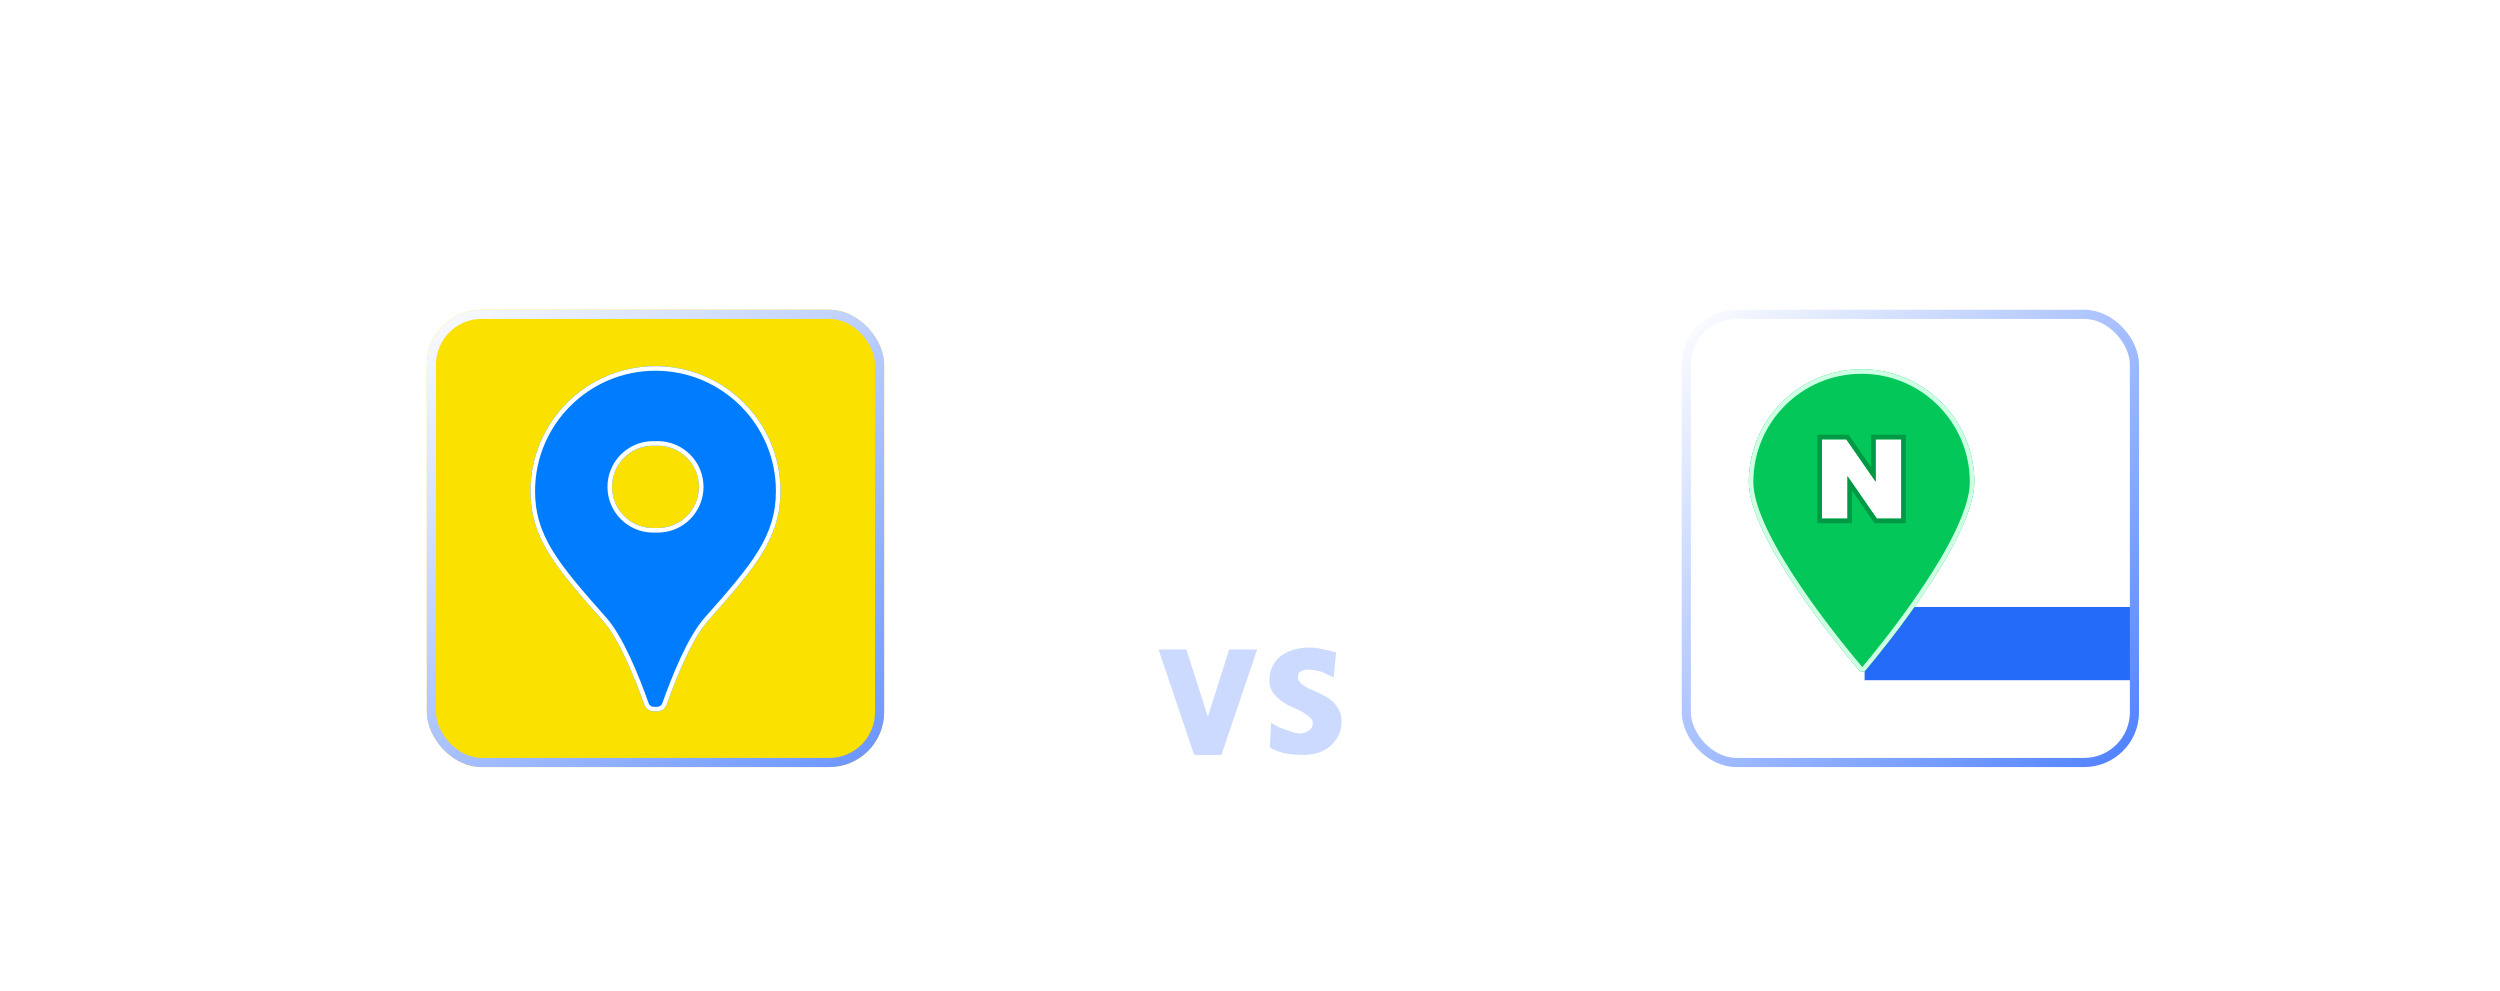 <svg width="328" height="130" viewBox="0 0 328 130" fill="none" xmlns="http://www.w3.org/2000/svg">
<g clip-path="url(#clip0_1828_29761)">
<path d="M166.76 94.819C167.142 95.062 167.517 95.271 167.882 95.445C168.265 95.602 168.621 95.732 168.952 95.837C169.631 96.098 170.153 96.228 170.518 96.228C170.918 96.228 171.301 96.115 171.667 95.889C172.049 95.663 172.241 95.323 172.241 94.871C172.241 94.523 172.041 94.21 171.641 93.931C171.258 93.635 170.831 93.366 170.362 93.122C169.927 92.948 169.474 92.748 169.004 92.522C168.552 92.278 168.143 91.999 167.778 91.686C167.43 91.39 167.134 91.051 166.89 90.668C166.664 90.268 166.551 89.807 166.551 89.285C166.551 88.588 166.69 87.962 166.968 87.405C167.247 86.831 167.612 86.378 168.065 86.048C168.552 85.682 169.117 85.412 169.761 85.238C170.405 85.047 171.075 84.951 171.771 84.951C172.345 84.951 172.911 85.021 173.468 85.16C174.042 85.282 174.651 85.43 175.295 85.604L174.981 88.893C174.807 88.789 174.555 88.667 174.225 88.528C173.911 88.371 173.624 88.24 173.363 88.136C173.172 88.066 172.902 88.005 172.554 87.953C172.206 87.884 171.867 87.849 171.536 87.849C171.205 87.866 170.91 87.945 170.649 88.084C170.405 88.223 170.283 88.467 170.283 88.815C170.283 89.058 170.362 89.285 170.518 89.493C170.675 89.685 170.857 89.841 171.066 89.963C171.292 90.12 171.519 90.25 171.745 90.355C171.971 90.442 172.163 90.52 172.319 90.59C172.754 90.781 173.189 90.99 173.624 91.216C174.059 91.442 174.459 91.712 174.825 92.026C175.173 92.356 175.451 92.722 175.66 93.122C175.886 93.505 175.999 94.01 175.999 94.636C175.999 95.402 175.852 96.054 175.556 96.594C175.26 97.133 174.894 97.586 174.459 97.951C173.99 98.334 173.45 98.613 172.841 98.787C172.232 98.961 171.588 99.048 170.91 99.048C170.283 99.048 169.596 98.996 168.848 98.891C168.117 98.769 167.369 98.499 166.603 98.082L166.76 94.819Z" fill="#CCDAFF"/>
<path d="M160.248 99.043H156.672L152 85.207H155.654L158.473 94.03L161.266 85.207H164.946L160.248 99.043Z" fill="#CCDAFF"/>
</g>
<g filter="url(#filter0_diiii_1828_29761)">
<g clip-path="url(#clip1_1828_29761)">
<rect x="56" y="32" width="60" height="60" rx="7.2" fill="#FAE100"/>
<g filter="url(#filter1_di_1828_29761)">
<path fill-rule="evenodd" clip-rule="evenodd" d="M86 39.4C95.057 39.4 102.4 46.743 102.4 55.8C102.4 61.9 99.2 65.7 92.9 72.8C90.787 75.182 88.759 80.169 87.456 83.846C87.238 84.458 86.607 84.738 86 84.697C85.392 84.738 84.761 84.458 84.544 83.846C83.24 80.169 81.213 75.182 79.1 72.8C72.8 65.7 69.6 61.9 69.6 55.8C69.6 46.743 76.942 39.4 86 39.4ZM86.3 49.836C86.199 49.836 86.099 49.839 86 49.845C85.9 49.839 85.8 49.836 85.7 49.836C82.717 49.836 80.3 52.254 80.3 55.236C80.3 58.219 82.717 60.636 85.7 60.636C85.8 60.636 85.9 60.633 86 60.628C86.099 60.633 86.199 60.636 86.3 60.636C89.282 60.636 91.7 58.219 91.7 55.236C91.7 52.254 89.282 49.836 86.3 49.836Z" fill="#007DFF"/>
<path d="M86 39.7C94.892 39.7 102.1 46.909 102.1 55.801C102.099 61.768 98.991 65.483 92.675 72.602C91.588 73.826 90.539 75.701 89.603 77.711C88.663 79.727 87.826 81.903 87.173 83.746C87.014 84.193 86.538 84.433 86.019 84.397L86 84.395L85.98 84.397C85.461 84.433 84.985 84.193 84.826 83.746C84.173 81.903 83.337 79.727 82.397 77.711C81.461 75.701 80.411 73.826 79.324 72.602C73.008 65.483 69.9 61.768 69.899 55.801C69.9 46.909 77.108 39.7 86 39.7ZM86.3 49.536C86.199 49.536 86.098 49.539 85.999 49.544C85.9 49.539 85.8 49.536 85.699 49.536C82.551 49.536 80 52.088 80 55.236C80 58.384 82.551 60.936 85.699 60.937C85.8 60.937 85.901 60.933 85.999 60.928C86.098 60.933 86.198 60.937 86.3 60.937C89.448 60.936 92 58.384 92 55.236C92 52.088 89.448 49.536 86.3 49.536Z" stroke="white" stroke-width="0.6"/>
</g>
</g>
<rect x="56.6" y="32.6" width="58.8" height="58.8" rx="6.6" stroke="url(#paint0_linear_1828_29761)" stroke-width="1.2"/>
</g>
<g filter="url(#filter2_di_1828_29761)">
<g clip-path="url(#clip2_1828_29761)">
<rect x="212" y="32" width="60" height="60" rx="7.2" fill="white"/>
<g filter="url(#filter3_d_1828_29761)">
<rect x="235.998" y="69.801" width="36.2" height="9.6" fill="#256BFA"/>
</g>
<g filter="url(#filter4_di_1828_29761)">
<path d="M250.399 54.601C250.399 61.929 238.582 76.374 236.138 79.283C235.903 79.562 235.493 79.564 235.256 79.286C232.784 76.383 220.799 61.932 220.799 54.601C220.799 46.427 227.425 39.801 235.599 39.801C243.773 39.801 250.399 46.427 250.399 54.601Z" fill="#04C75A"/>
<path d="M235.599 40.101C243.607 40.101 250.099 46.593 250.099 54.601C250.099 56.364 249.384 58.592 248.243 61.012C247.106 63.423 245.561 65.994 243.936 68.433C240.685 73.31 237.128 77.638 235.908 79.09C235.793 79.227 235.601 79.228 235.484 79.092C234.251 77.644 230.646 73.315 227.35 68.436C225.701 65.997 224.134 63.425 222.98 61.013C221.823 58.592 221.099 56.364 221.099 54.601C221.099 46.593 227.591 40.101 235.599 40.101Z" stroke="#CEFFE4" stroke-width="0.6"/>
</g>
<g filter="url(#filter5_d_1828_29761)">
<path d="M237.45 54.566L233.594 49H230.398V59.4H233.747V53.834L237.602 59.4H240.798V49H237.45V54.566Z" fill="white"/>
<path d="M234.047 59.7V54.795L237.355 59.571L237.445 59.7H241.099V48.7H237.15V53.606L233.841 48.829L233.752 48.7H230.099V59.7H234.047Z" stroke="#019944" stroke-width="0.6"/>
</g>
</g>
<rect x="212.6" y="32.6" width="58.8" height="58.8" rx="6.6" stroke="url(#paint1_linear_1828_29761)" stroke-width="1.2"/>
</g>
<defs>
<filter id="filter0_diiii_1828_29761" x="44.48" y="29.12" width="75.84" height="74.4" filterUnits="userSpaceOnUse" color-interpolation-filters="sRGB">
<feFlood flood-opacity="0" result="BackgroundImageFix"/>
<feColorMatrix in="SourceAlpha" type="matrix" values="0 0 0 0 0 0 0 0 0 0 0 0 0 0 0 0 0 0 127 0" result="hardAlpha"/>
<feOffset dx="-5.76" dy="5.76"/>
<feGaussianBlur stdDeviation="2.88"/>
<feComposite in2="hardAlpha" operator="out"/>
<feColorMatrix type="matrix" values="0 0 0 0 0 0 0 0 0 0 0 0 0 0 0 0 0 0 0.25 0"/>
<feBlend mode="normal" in2="BackgroundImageFix" result="effect1_dropShadow_1828_29761"/>
<feBlend mode="normal" in="SourceGraphic" in2="effect1_dropShadow_1828_29761" result="shape"/>
<feColorMatrix in="SourceAlpha" type="matrix" values="0 0 0 0 0 0 0 0 0 0 0 0 0 0 0 0 0 0 127 0" result="hardAlpha"/>
<feMorphology radius="5.76" operator="erode" in="SourceAlpha" result="effect2_innerShadow_1828_29761"/>
<feOffset/>
<feGaussianBlur stdDeviation="8.64"/>
<feComposite in2="hardAlpha" operator="arithmetic" k2="-1" k3="1"/>
<feColorMatrix type="matrix" values="0 0 0 0 1 0 0 0 0 0.985 0 0 0 0 0.848 0 0 0 1 0"/>
<feBlend mode="normal" in2="shape" result="effect2_innerShadow_1828_29761"/>
<feColorMatrix in="SourceAlpha" type="matrix" values="0 0 0 0 0 0 0 0 0 0 0 0 0 0 0 0 0 0 127 0" result="hardAlpha"/>
<feOffset dx="4.32" dy="2.88"/>
<feGaussianBlur stdDeviation="3.6"/>
<feComposite in2="hardAlpha" operator="arithmetic" k2="-1" k3="1"/>
<feColorMatrix type="matrix" values="0 0 0 0 1 0 0 0 0 1 0 0 0 0 1 0 0 0 1 0"/>
<feBlend mode="normal" in2="effect2_innerShadow_1828_29761" result="effect3_innerShadow_1828_29761"/>
<feColorMatrix in="SourceAlpha" type="matrix" values="0 0 0 0 0 0 0 0 0 0 0 0 0 0 0 0 0 0 127 0" result="hardAlpha"/>
<feMorphology radius="4.32" operator="erode" in="SourceAlpha" result="effect4_innerShadow_1828_29761"/>
<feOffset dx="-1.44" dy="-2.88"/>
<feGaussianBlur stdDeviation="5.76"/>
<feComposite in2="hardAlpha" operator="arithmetic" k2="-1" k3="1"/>
<feColorMatrix type="matrix" values="0 0 0 0 1 0 0 0 0 0.806 0 0 0 0 0.106 0 0 0 0.73 0"/>
<feBlend mode="normal" in2="effect3_innerShadow_1828_29761" result="effect4_innerShadow_1828_29761"/>
<feColorMatrix in="SourceAlpha" type="matrix" values="0 0 0 0 0 0 0 0 0 0 0 0 0 0 0 0 0 0 127 0" result="hardAlpha"/>
<feOffset dx="2.88" dy="2.88"/>
<feGaussianBlur stdDeviation="2.16"/>
<feComposite in2="hardAlpha" operator="arithmetic" k2="-1" k3="1"/>
<feColorMatrix type="matrix" values="0 0 0 0 1 0 0 0 0 1 0 0 0 0 1 0 0 0 1 0"/>
<feBlend mode="normal" in2="effect4_innerShadow_1828_29761" result="effect5_innerShadow_1828_29761"/>
</filter>
<filter id="filter1_di_1828_29761" x="60" y="29.8" width="52.001" height="64.501" filterUnits="userSpaceOnUse" color-interpolation-filters="sRGB">
<feFlood flood-opacity="0" result="BackgroundImageFix"/>
<feColorMatrix in="SourceAlpha" type="matrix" values="0 0 0 0 0 0 0 0 0 0 0 0 0 0 0 0 0 0 127 0" result="hardAlpha"/>
<feOffset/>
<feGaussianBlur stdDeviation="4.8"/>
<feComposite in2="hardAlpha" operator="out"/>
<feColorMatrix type="matrix" values="0 0 0 0 1 0 0 0 0 0.684 0 0 0 0 0.138 0 0 0 1 0"/>
<feBlend mode="normal" in2="BackgroundImageFix" result="effect1_dropShadow_1828_29761"/>
<feBlend mode="normal" in="SourceGraphic" in2="effect1_dropShadow_1828_29761" result="shape"/>
<feColorMatrix in="SourceAlpha" type="matrix" values="0 0 0 0 0 0 0 0 0 0 0 0 0 0 0 0 0 0 127 0" result="hardAlpha"/>
<feOffset/>
<feGaussianBlur stdDeviation="1.8"/>
<feComposite in2="hardAlpha" operator="arithmetic" k2="-1" k3="1"/>
<feColorMatrix type="matrix" values="0 0 0 0 0.779 0 0 0 0 0.897 0 0 0 0 1 0 0 0 1 0"/>
<feBlend mode="normal" in2="shape" result="effect2_innerShadow_1828_29761"/>
</filter>
<filter id="filter2_di_1828_29761" x="212" y="32" width="71.52" height="71.52" filterUnits="userSpaceOnUse" color-interpolation-filters="sRGB">
<feFlood flood-opacity="0" result="BackgroundImageFix"/>
<feColorMatrix in="SourceAlpha" type="matrix" values="0 0 0 0 0 0 0 0 0 0 0 0 0 0 0 0 0 0 127 0" result="hardAlpha"/>
<feOffset dx="5.76" dy="5.76"/>
<feGaussianBlur stdDeviation="2.88"/>
<feComposite in2="hardAlpha" operator="out"/>
<feColorMatrix type="matrix" values="0 0 0 0 0 0 0 0 0 0 0 0 0 0 0 0 0 0 0.25 0"/>
<feBlend mode="normal" in2="BackgroundImageFix" result="effect1_dropShadow_1828_29761"/>
<feBlend mode="normal" in="SourceGraphic" in2="effect1_dropShadow_1828_29761" result="shape"/>
<feColorMatrix in="SourceAlpha" type="matrix" values="0 0 0 0 0 0 0 0 0 0 0 0 0 0 0 0 0 0 127 0" result="hardAlpha"/>
<feOffset dx="2.88" dy="2.88"/>
<feGaussianBlur stdDeviation="2.88"/>
<feComposite in2="hardAlpha" operator="arithmetic" k2="-1" k3="1"/>
<feColorMatrix type="matrix" values="0 0 0 0 1 0 0 0 0 1 0 0 0 0 1 0 0 0 1 0"/>
<feBlend mode="normal" in2="shape" result="effect2_innerShadow_1828_29761"/>
</filter>
<filter id="filter3_d_1828_29761" x="231.198" y="66.201" width="45.799" height="19.2" filterUnits="userSpaceOnUse" color-interpolation-filters="sRGB">
<feFlood flood-opacity="0" result="BackgroundImageFix"/>
<feColorMatrix in="SourceAlpha" type="matrix" values="0 0 0 0 0 0 0 0 0 0 0 0 0 0 0 0 0 0 127 0" result="hardAlpha"/>
<feOffset dy="1.2"/>
<feGaussianBlur stdDeviation="2.4"/>
<feComposite in2="hardAlpha" operator="out"/>
<feColorMatrix type="matrix" values="0 0 0 0 0 0 0 0 0 0 0 0 0 0 0 0 0 0 0.25 0"/>
<feBlend mode="normal" in2="BackgroundImageFix" result="effect1_dropShadow_1828_29761"/>
<feBlend mode="normal" in="SourceGraphic" in2="effect1_dropShadow_1828_29761" result="shape"/>
</filter>
<filter id="filter4_di_1828_29761" x="209.999" y="29.001" width="51.2" height="61.293" filterUnits="userSpaceOnUse" color-interpolation-filters="sRGB">
<feFlood flood-opacity="0" result="BackgroundImageFix"/>
<feColorMatrix in="SourceAlpha" type="matrix" values="0 0 0 0 0 0 0 0 0 0 0 0 0 0 0 0 0 0 127 0" result="hardAlpha"/>
<feOffset/>
<feGaussianBlur stdDeviation="5.4"/>
<feComposite in2="hardAlpha" operator="out"/>
<feColorMatrix type="matrix" values="0 0 0 0 0.204 0 0 0 0 1 0 0 0 0 0.557 0 0 0 1 0"/>
<feBlend mode="normal" in2="BackgroundImageFix" result="effect1_dropShadow_1828_29761"/>
<feBlend mode="normal" in="SourceGraphic" in2="effect1_dropShadow_1828_29761" result="shape"/>
<feColorMatrix in="SourceAlpha" type="matrix" values="0 0 0 0 0 0 0 0 0 0 0 0 0 0 0 0 0 0 127 0" result="hardAlpha"/>
<feOffset/>
<feGaussianBlur stdDeviation="3"/>
<feComposite in2="hardAlpha" operator="arithmetic" k2="-1" k3="1"/>
<feColorMatrix type="matrix" values="0 0 0 0 1 0 0 0 0 1 0 0 0 0 1 0 0 0 1 0"/>
<feBlend mode="normal" in2="shape" result="effect2_innerShadow_1828_29761"/>
</filter>
<filter id="filter5_d_1828_29761" x="224.999" y="43.6" width="21.2" height="21.2" filterUnits="userSpaceOnUse" color-interpolation-filters="sRGB">
<feFlood flood-opacity="0" result="BackgroundImageFix"/>
<feColorMatrix in="SourceAlpha" type="matrix" values="0 0 0 0 0 0 0 0 0 0 0 0 0 0 0 0 0 0 127 0" result="hardAlpha"/>
<feOffset/>
<feGaussianBlur stdDeviation="2.4"/>
<feComposite in2="hardAlpha" operator="out"/>
<feColorMatrix type="matrix" values="0 0 0 0 0 0 0 0 0 0 0 0 0 0 0 0 0 0 0.25 0"/>
<feBlend mode="normal" in2="BackgroundImageFix" result="effect1_dropShadow_1828_29761"/>
<feBlend mode="normal" in="SourceGraphic" in2="effect1_dropShadow_1828_29761" result="shape"/>
</filter>
<linearGradient id="paint0_linear_1828_29761" x1="53" y1="22.5" x2="108.2" y2="95" gradientUnits="userSpaceOnUse">
<stop offset="0.081" stop-color="white"/>
<stop offset="1" stop-color="#6D96FF"/>
</linearGradient>
<linearGradient id="paint1_linear_1828_29761" x1="212" y1="32" x2="272" y2="92" gradientUnits="userSpaceOnUse">
<stop stop-color="white"/>
<stop offset="1" stop-color="#4D7FFF"/>
</linearGradient>
<clipPath id="clip0_1828_29761">
<rect width="24" height="14.097" fill="white" transform="translate(152 84.951)"/>
</clipPath>
<clipPath id="clip1_1828_29761">
<rect x="56" y="32" width="60" height="60" rx="7.2" fill="white"/>
</clipPath>
<clipPath id="clip2_1828_29761">
<rect x="212" y="32" width="60" height="60" rx="7.2" fill="white"/>
</clipPath>
</defs>
</svg>
